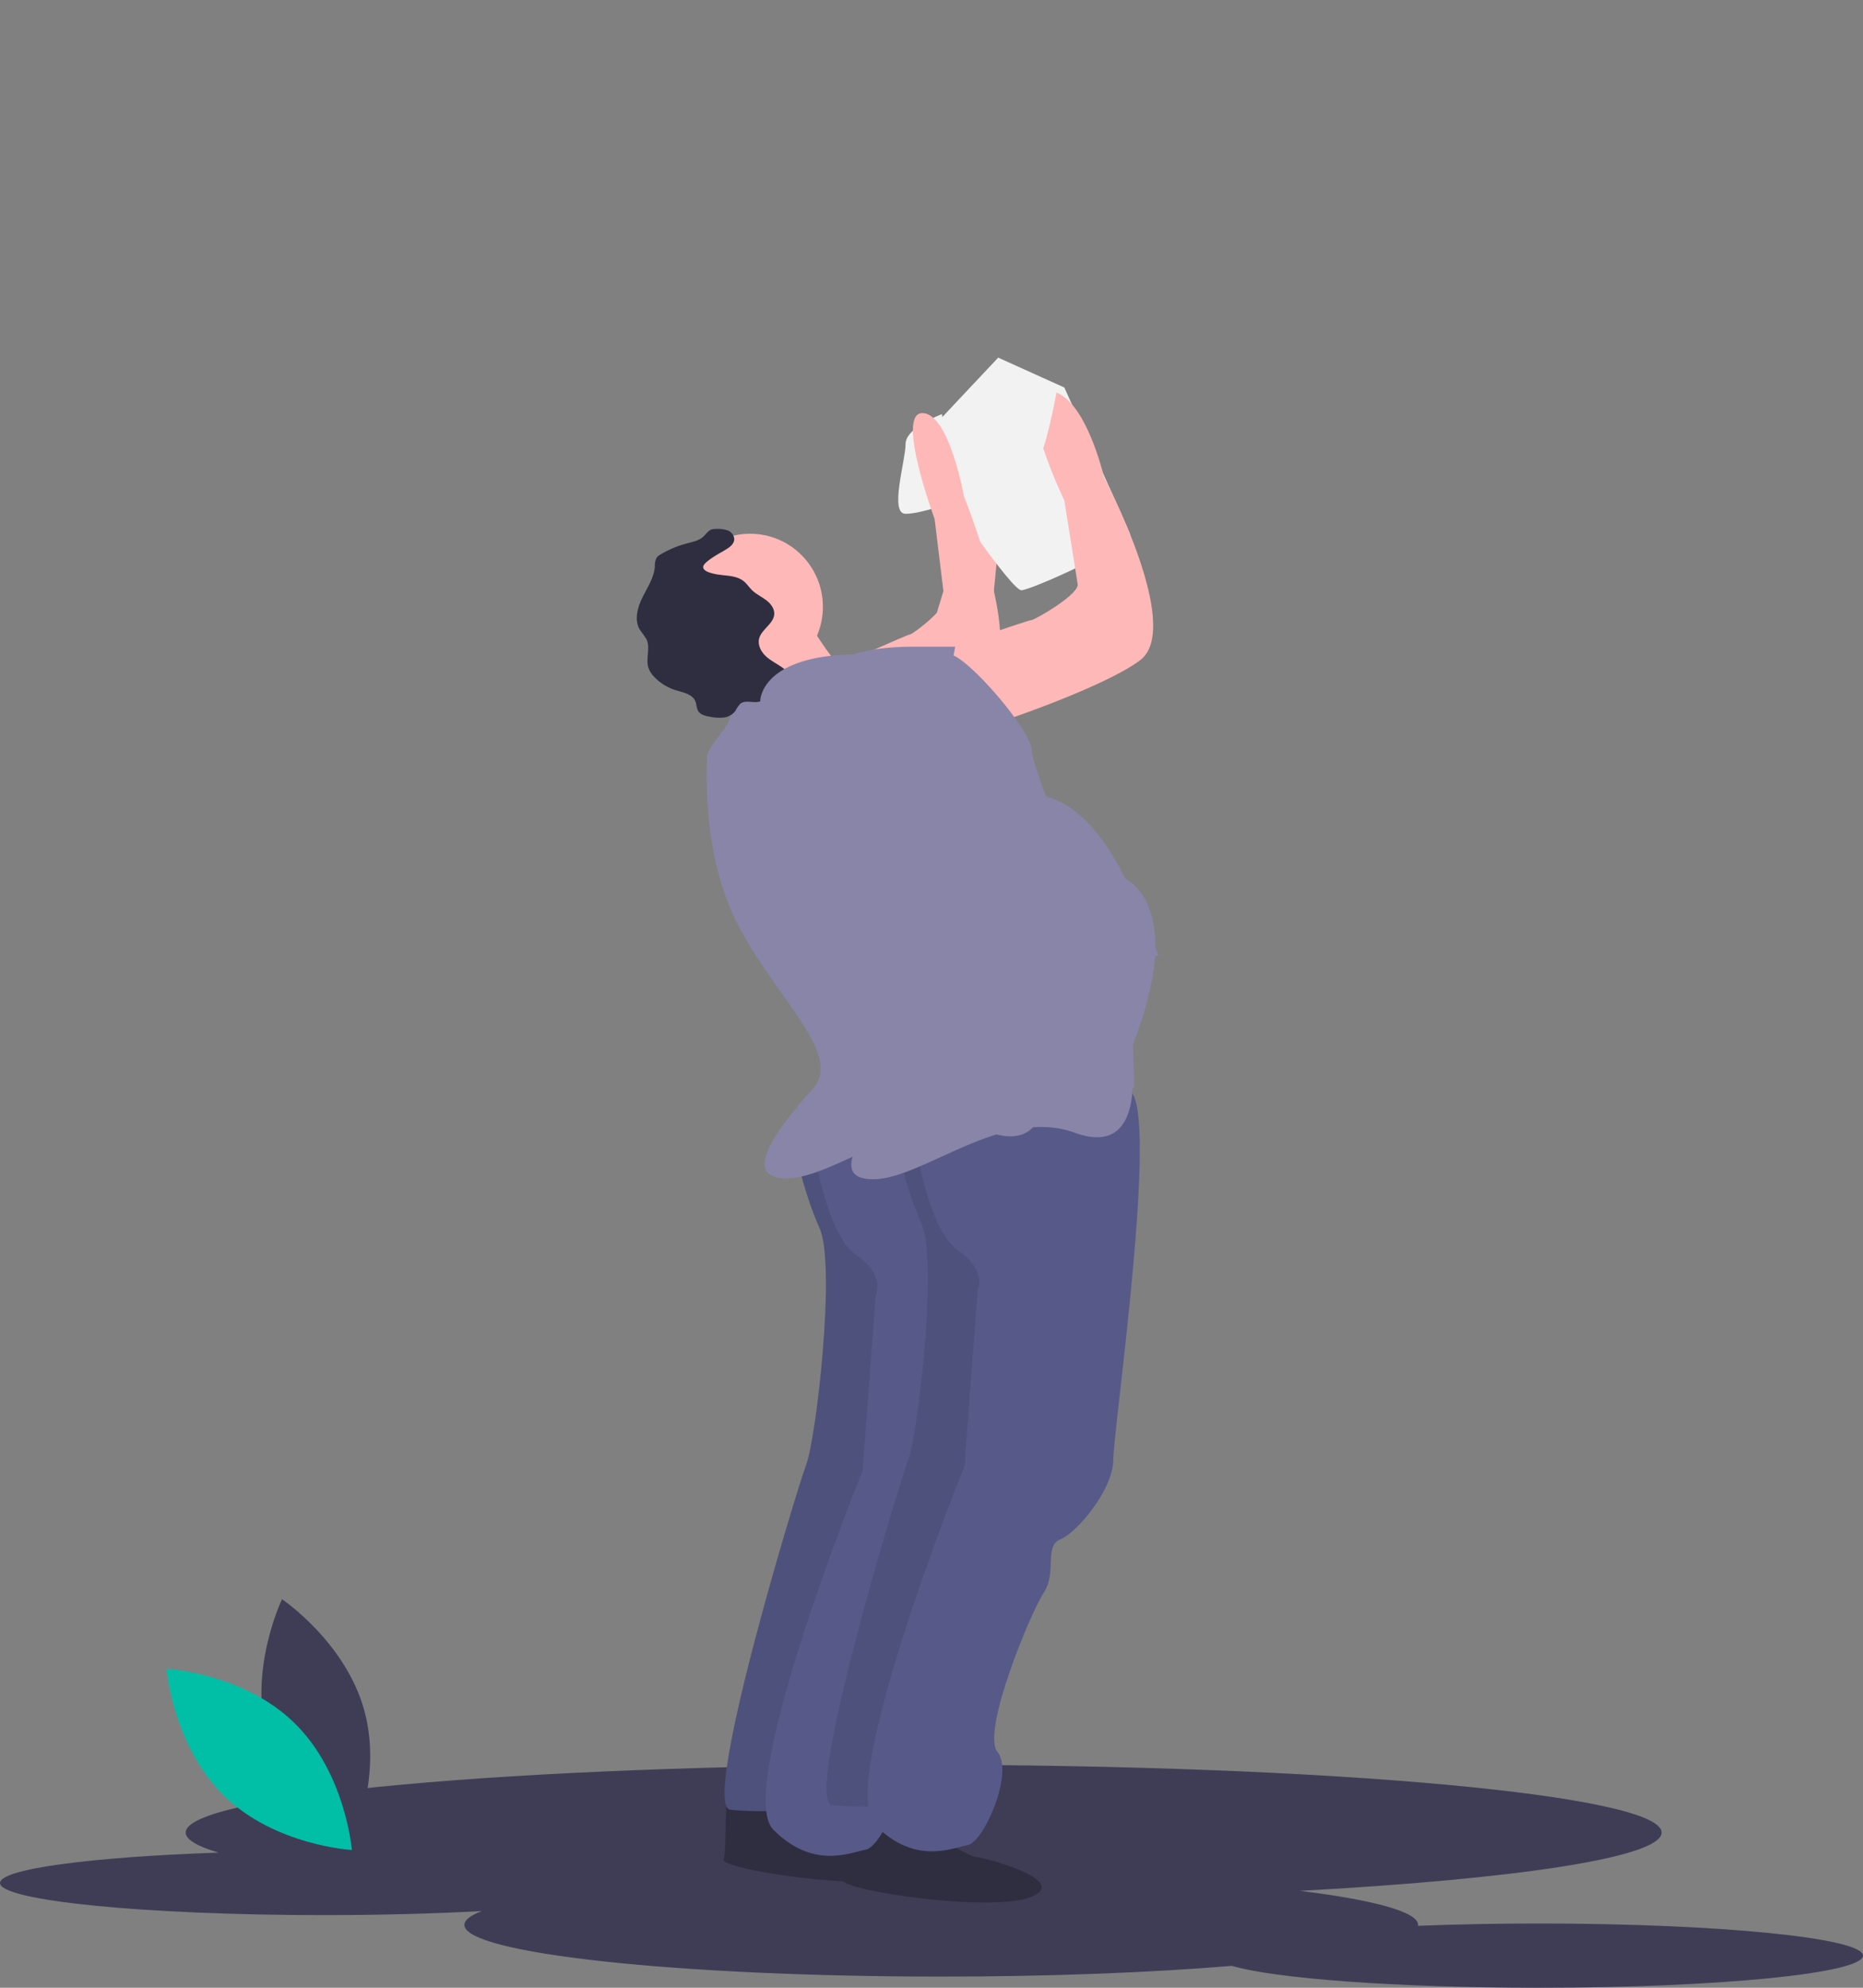 <svg width="180" height="192" viewBox="0 0 180 192" fill="none" xmlns="http://www.w3.org/2000/svg">
<rect x="0" y="0" width="180" height="192" fill="#808080" stroke="none"/>
<g clip-path="url(#clip0)">
<path d="M148.702 185.794C144.566 185.794 140.618 185.874 137.005 186.018C137.01 185.989 137.014 185.959 137.015 185.929C137.015 184.669 132.708 183.519 125.606 182.641C146.523 181.5 160.543 179.406 160.543 177.01C160.543 173.395 128.62 170.465 89.241 170.465C49.862 170.465 17.939 173.395 17.939 177.01C17.939 177.684 19.05 178.335 21.112 178.946C8.828 179.365 0 180.521 0 181.881C0 183.595 14.013 184.984 31.299 184.984C36.832 184.984 42.029 184.842 46.539 184.592C45.45 185.018 44.866 185.466 44.866 185.929C44.866 188.686 65.494 190.921 90.94 190.921C101.513 190.921 111.252 190.535 119.027 189.886C123.191 191.115 134.903 192 148.702 192C165.987 192 180 190.611 180 188.897C180 187.183 165.987 185.794 148.702 185.794Z" fill="#3F3D56"/>
<path d="M25.802 167.865C27.603 174.554 33.775 178.697 33.775 178.697C33.775 178.697 37.025 171.995 35.223 165.305C33.421 158.616 27.25 154.473 27.25 154.473C27.25 154.473 24 161.176 25.802 167.865Z" fill="#3F3D56"/>
<path d="M28.449 166.427C33.393 171.261 33.997 178.692 33.997 178.692C33.997 178.692 26.585 178.285 21.641 173.452C16.697 168.618 16.093 161.187 16.093 161.187C16.093 161.187 23.505 161.594 28.449 166.427Z" fill="#00BFA6"/>
<path d="M88.58 65.624L92.768 51.715C92.768 51.715 85.738 45.296 90.531 43.37C95.325 41.444 96.603 51.073 96.603 51.073L95.005 67.763H88.614L88.58 65.624Z" fill="#FFB8B8"/>
<path d="M76.311 173.839C76.311 173.839 82.063 177.37 82.702 177.37C83.341 177.37 91.969 179.616 88.135 181.221C84.3 182.826 69.6 180.579 69.92 179.616C70.239 178.653 69.92 172.876 70.559 172.876C71.198 172.876 76.311 173.839 76.311 173.839Z" fill="#2F2E41"/>
<path d="M87.847 175.827C87.847 175.827 93.599 179.357 94.238 179.357C94.878 179.357 103.506 181.604 99.671 183.209C95.836 184.814 81.136 182.567 81.456 181.604C81.776 180.641 81.456 174.864 82.095 174.864C82.734 174.864 87.847 175.827 87.847 175.827Z" fill="#2F2E41"/>
<path d="M76.631 110.29C76.631 110.29 77.589 115.104 79.187 118.635C80.785 122.165 78.868 138.855 77.909 141.422C76.95 143.99 67.683 174.481 70.559 174.802C73.435 175.123 79.187 174.802 79.187 174.802L88.454 145.595L86.856 106.438L76.631 110.29Z" fill="#575A88"/>
<path opacity="0.1" d="M76.631 110.29C76.631 110.29 77.589 115.104 79.187 118.635C80.785 122.165 78.868 138.855 77.909 141.422C76.95 143.99 67.683 174.481 70.559 174.802C73.435 175.123 79.187 174.802 79.187 174.802L88.454 145.595L86.856 106.438L76.631 110.29Z" fill="black"/>
<path d="M78.548 110.611C78.548 110.611 79.826 119.276 82.702 121.202C85.578 123.128 84.62 125.054 84.62 125.054L83.341 142.064C83.341 142.064 70.879 172.876 74.713 176.728C78.548 180.579 82.063 178.974 83.661 178.653C85.259 178.332 88.135 171.592 86.537 169.667C84.939 167.741 89.733 156.186 91.011 154.261C92.289 152.335 91.011 149.767 92.609 149.125C94.206 148.483 97.722 144.311 97.722 141.422C97.722 138.534 102.195 107.722 99.319 105.796C96.443 103.871 78.008 109.771 78.008 109.771L78.548 110.611Z" fill="#575A88"/>
<path opacity="0.1" d="M86.474 109.853C86.474 109.853 87.433 114.667 89.03 118.197C90.628 121.728 88.711 138.418 87.752 140.985C86.793 143.553 77.526 174.044 80.402 174.365C83.278 174.686 89.03 174.365 89.03 174.365L98.297 145.158L96.7 106.001L86.474 109.853Z" fill="black"/>
<path d="M88.391 110.173C88.391 110.173 89.669 118.839 92.546 120.765C95.421 122.691 94.463 124.617 94.463 124.617L93.185 141.627C93.185 141.627 80.722 172.439 84.556 176.291C88.391 180.142 91.906 178.537 93.504 178.216C95.102 177.895 97.978 171.155 96.38 169.229C94.782 167.304 99.576 155.749 100.854 153.824C102.132 151.898 100.854 149.33 102.452 148.688C104.05 148.046 107.565 143.874 107.565 140.985C107.565 138.097 112.039 107.285 109.163 105.359C106.287 103.433 87.851 109.334 87.851 109.334L88.391 110.173Z" fill="#575A88"/>
<path d="M72.476 65.677C76.359 65.677 79.507 62.515 79.507 58.616C79.507 54.716 76.359 51.555 72.476 51.555C68.594 51.555 65.446 54.716 65.446 58.616C65.446 62.515 68.594 65.677 72.476 65.677Z" fill="#FFB8B8"/>
<path d="M77.27 58.616C77.27 58.616 81.104 65.677 83.022 65.677C84.939 65.677 75.352 73.059 75.352 73.059C75.352 73.059 72.157 63.751 71.518 63.43C70.879 63.109 77.27 58.616 77.27 58.616Z" fill="#FFB8B8"/>
<path d="M78.548 65.035C78.548 65.035 70.239 67.923 70.559 68.886C70.879 69.849 68.322 72.096 68.322 73.059C68.322 74.022 67.683 82.687 71.518 89.748C75.352 96.809 81.424 101.945 78.548 105.154C75.672 108.364 71.198 113.82 75.992 113.82C80.785 113.82 88.454 106.759 95.485 109.327C102.515 111.894 100.917 102.266 100.917 102.266C100.917 102.266 101.876 94.884 99.958 92.637C98.041 90.39 91.33 74.343 91.33 72.417C91.33 70.491 84.939 63.109 83.341 63.109C81.743 63.109 78.548 65.035 78.548 65.035Z" fill="#8985A8"/>
<path d="M91.011 40.321L96.443 34.544L102.834 37.432C102.834 37.432 108.795 50.592 109.17 51.555C109.545 52.517 99.639 57.011 98.68 57.011C97.722 57.011 91.011 47.061 91.011 47.061C91.011 47.061 89.413 42.247 91.011 40.321Z" fill="#F2F2F2"/>
<path d="M69.972 53.18C70.411 52.922 70.931 52.599 70.943 52.087C70.932 51.899 70.866 51.719 70.754 51.568C70.641 51.417 70.488 51.302 70.312 51.237C69.957 51.114 69.582 51.064 69.207 51.088C69.064 51.08 68.92 51.095 68.78 51.13C68.416 51.243 68.207 51.614 67.92 51.866C67.504 52.232 66.93 52.34 66.395 52.479C65.498 52.713 64.637 53.071 63.839 53.543C63.681 53.623 63.543 53.737 63.434 53.877C63.308 54.135 63.252 54.422 63.272 54.708C63.199 55.797 62.549 56.745 62.064 57.721C61.579 58.698 61.26 59.914 61.83 60.844C62.056 61.133 62.267 61.434 62.462 61.745C62.865 62.59 62.361 63.63 62.653 64.52C62.784 64.87 62.993 65.186 63.265 65.441C63.826 66.009 64.518 66.429 65.278 66.666C66.005 66.89 66.906 67.04 67.19 67.748C67.312 68.051 67.287 68.409 67.459 68.687C67.673 69.031 68.112 69.143 68.509 69.216C68.955 69.318 69.414 69.352 69.87 69.315C70.097 69.295 70.319 69.229 70.521 69.121C70.722 69.012 70.9 68.864 71.043 68.684C71.172 68.431 71.331 68.194 71.518 67.98C71.981 67.592 72.683 67.899 73.278 67.796C73.518 67.75 73.741 67.637 73.92 67.468C74.099 67.3 74.226 67.084 74.286 66.845C74.302 66.591 74.372 66.344 74.491 66.118C74.86 65.644 75.831 65.979 76.075 65.429C76.233 65.072 75.902 64.694 75.581 64.472C75.059 64.109 74.475 63.83 74.007 63.399C73.539 62.968 73.192 62.324 73.339 61.703C73.559 60.773 74.768 60.261 74.808 59.305C74.831 58.758 74.44 58.277 74.001 57.951C73.563 57.625 73.055 57.391 72.663 57.01C72.376 56.731 72.16 56.382 71.849 56.132C71.285 55.679 70.515 55.624 69.797 55.55C69.412 55.511 67.878 55.332 67.938 54.743C67.988 54.255 69.581 53.41 69.972 53.18Z" fill="#2F2E41"/>
<path d="M91.011 40C91.011 40 87.496 41.284 87.496 42.889C87.496 44.494 85.898 49.629 87.496 49.629C89.094 49.629 92.289 48.397 92.289 48.397L91.011 40Z" fill="#F2F2F2"/>
<path d="M90.052 63.109C90.052 63.109 99.319 59.9 99.639 59.9C99.958 59.9 104.432 57.332 104.113 56.369L102.834 48.345C102.834 48.345 97.722 37.754 101.237 37.754C104.752 37.754 106.669 46.098 106.669 46.098C106.669 46.098 114.339 60.541 110.184 63.751C106.03 66.96 88.774 72.738 87.815 71.775C86.856 70.812 90.052 63.109 90.052 63.109Z" fill="#FFB8B8"/>
<path d="M80.839 64.372C80.839 64.372 87.697 61.275 87.934 61.275C88.17 61.275 91.481 58.797 91.245 57.868L90.299 50.124C90.299 50.124 86.515 39.902 89.116 39.902C91.718 39.902 93.136 47.955 93.136 47.955C93.136 47.955 98.812 61.894 95.738 64.992C92.664 68.09 79.893 73.665 79.184 72.736C78.474 71.807 80.839 64.372 80.839 64.372Z" fill="#FFB8B8"/>
<path d="M94.944 40.01C94.944 40.01 99.639 44.173 100.278 44.173C100.917 44.173 102.079 37.918 102.079 37.918C102.079 37.918 98.291 35.439 96.888 36.115C95.485 36.791 94.944 40.01 94.944 40.01Z" fill="#F2F2F2"/>
<path d="M78.548 66.96C78.548 66.96 78.548 62.467 88.135 62.467H92.289L90.372 73.059L83.981 74.984L78.548 66.96Z" fill="#8985A8"/>
<path d="M73.451 67.692C73.451 67.692 73.451 63.199 83.038 63.199H87.192L85.275 73.79L78.883 75.716L73.451 67.692Z" fill="#8985A8"/>
<path d="M94.328 85.883C94.328 85.883 100.643 85.692 101.045 99.138L101.22 104.964L86.254 102.724L83.279 93.842L94.328 85.883Z" fill="#8985A8"/>
<path d="M90.23 76.932C90.23 76.932 96.043 74.446 101.293 86.821L103.568 92.184L88.817 95.57L82.826 88.385L90.23 76.932Z" fill="#8985A8"/>
<path d="M100.125 84.677C100.125 84.677 106.076 86.807 101.578 99.477L99.629 104.968L86.501 97.412L86.949 88.052L100.125 84.677Z" fill="#8985A8"/>
<path d="M86.917 65.124C86.917 65.124 78.608 68.013 78.928 68.976C79.247 69.939 76.691 72.186 76.691 73.148C76.691 74.111 76.052 82.777 79.886 89.838C83.721 96.899 89.793 102.035 86.917 105.244C84.041 108.454 79.567 113.91 84.36 113.91C89.154 113.91 96.823 106.849 103.853 109.416C110.884 111.984 109.286 102.355 109.286 102.355C109.286 102.355 110.245 94.974 108.327 92.727C106.41 90.48 99.699 74.432 99.699 72.507C99.699 70.581 93.308 63.199 91.71 63.199C90.112 63.199 86.917 65.124 86.917 65.124Z" fill="#8985A8"/>
<path d="M102.697 85.973C102.697 85.973 109.012 85.782 109.414 99.228L109.589 105.054L94.623 102.814L91.648 93.932L102.697 85.973Z" fill="#8985A8"/>
<path d="M98.599 77.022C98.599 77.022 104.412 74.535 109.662 86.911L111.937 92.273L97.186 95.659L91.195 88.475L98.599 77.022Z" fill="#8985A8"/>
<path d="M108.494 84.766C108.494 84.766 114.445 86.897 109.947 99.567L107.998 105.057L94.87 97.502L95.318 88.142L108.494 84.766Z" fill="#8985A8"/>
</g>
<defs>
<clipPath id="clip0">
<rect width="180" height="192" fill="white"/>
</clipPath>
</defs>
</svg>
